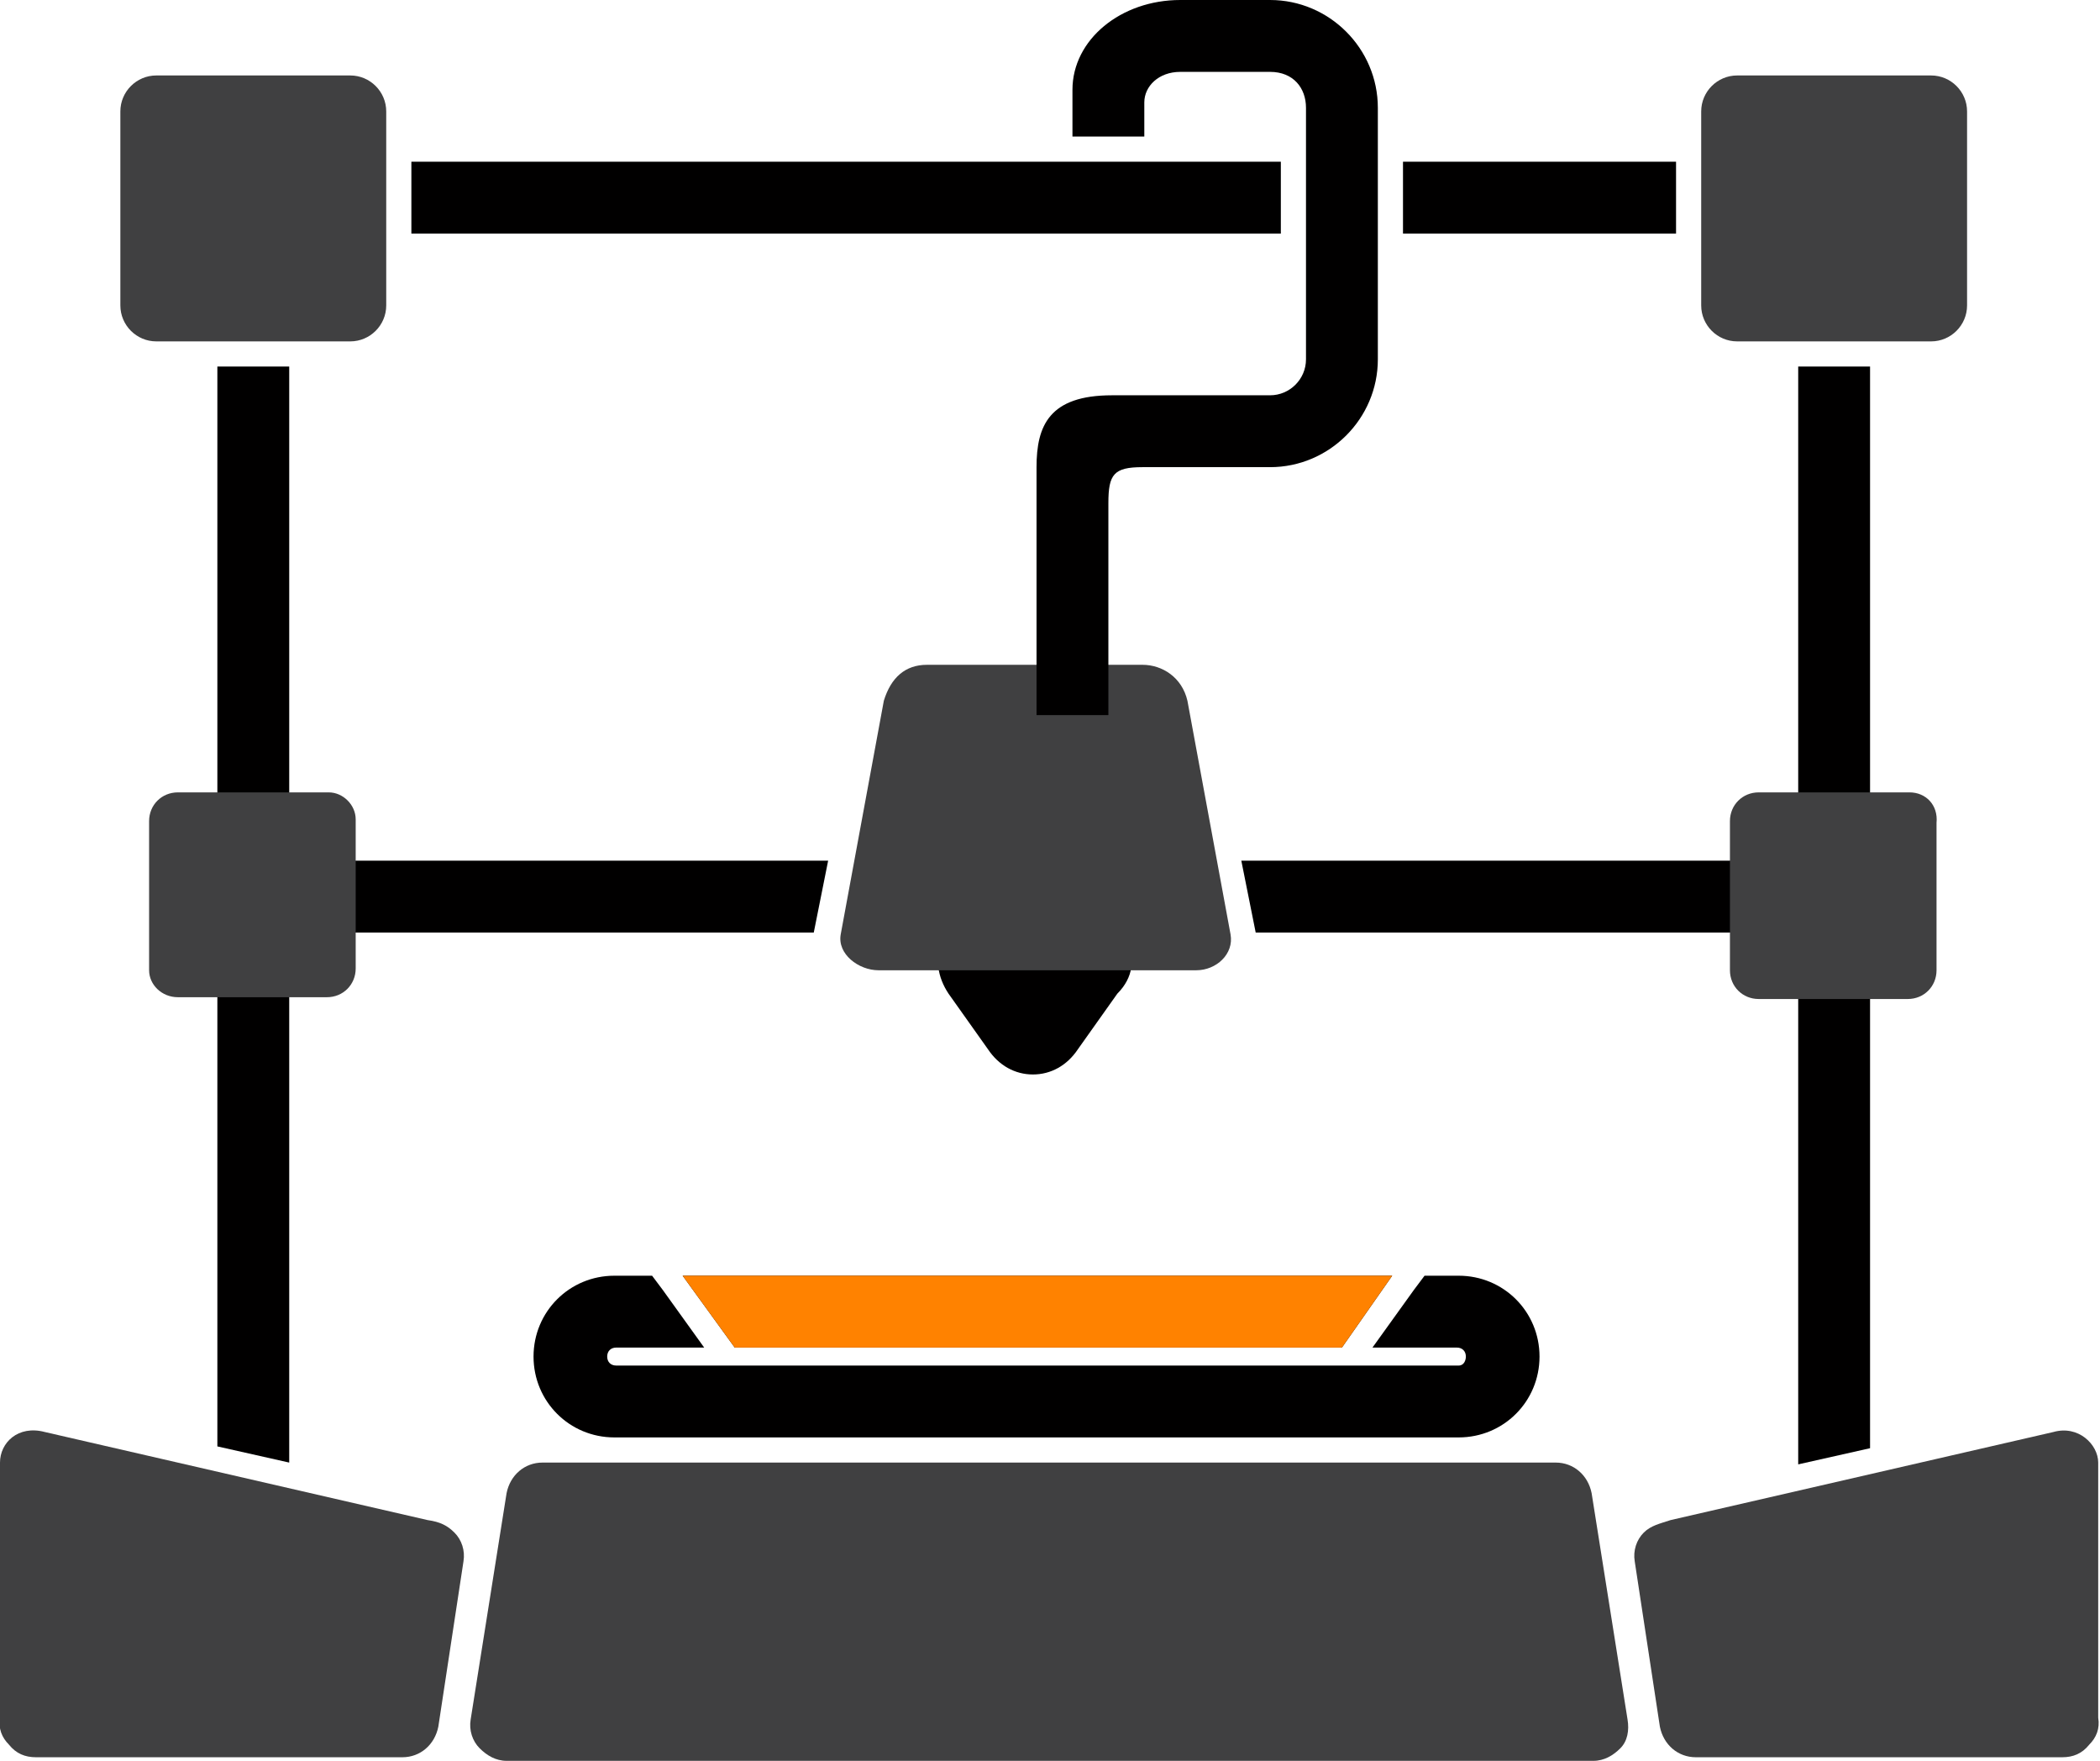 <?xml version="1.0" encoding="utf-8"?>
<!-- Generator: Adobe Illustrator 22.1.0, SVG Export Plug-In . SVG Version: 6.00 Build 0)  -->
<svg version="1.1" id="Layer_1" xmlns="http://www.w3.org/2000/svg" xmlns:xlink="http://www.w3.org/1999/xlink" x="0px" y="0px"
	 viewBox="0 0 116.9 98" style="enable-background:new 0 0 116.9 98;" xml:space="preserve">
<style type="text/css">
	.st0{fill:#404041;}
	.st1{fill:#010000;}
	.st2{fill:#FF8200;}
</style>
<path class="st0" d="M0.5,97.1c0.4,0.5,0.9,0.7,1.5,0.7h20.4c1,0,1.8-0.7,2-1.7l1.4-9.2c0.1-0.6-0.1-1.2-0.5-1.6s-0.8-0.6-1.5-0.7
	L2.5,79.7C1,79.3,0,80.3,0,81.4v14.2C-0.1,96.2,0.1,96.7,0.5,97.1z"/>
<path class="st1" d="M62.7,52.4c-0.5-0.9-1.4-1.4-2.6-1.4h-5c-1.1,0-2.1,0.5-2.6,1.4s-0.3,2,0.3,2.9l2.2,3.1
	c0.6,0.9,1.5,1.4,2.5,1.4s1.9-0.5,2.5-1.4l2.2-3.1C63.1,54.4,63.2,53.3,62.7,52.4z"/>
<path class="st0" d="M68.5,52l-2.4-13c-0.3-1.3-1.4-2-2.5-2H51.6c-1.2,0-2,0.7-2.4,2l-2.4,13c-0.2,1.1,1,2,2.1,2h17.7
	C67.7,54,68.7,53.1,68.5,52z"/>
<path class="st1" d="M70.7,0h-5c-3.3,0-6,2.2-6,5v2.6h4V5.7c0-0.9,0.8-1.7,2-1.7h5c1.3,0,2,0.9,2,2v14c0,1.1-0.9,2-2,2h-8.8
	c-3.5,0-4.2,1.7-4.2,4v2v11.8h4V28l0,0c0-1.6,0.3-2,1.9-2h7.1c3.3,0,6-2.7,6-6V6C76.7,2.7,74,0,70.7,0z"/>
<polygon class="st1" points="14.3,47.9 46.1,47.9 45.3,51.9 14.3,51.9 "/>
<polygon class="st1" points="69.1,47.9 101.7,47.9 101.7,51.9 69.9,51.9 "/>
<rect x="22.9" y="9" class="st1" width="48.4" height="4"/>
<rect x="78.1" y="9" class="st1" width="15.2" height="4"/>
<path class="st0" d="M19.5,4.2H8.7c-1.1,0-2,0.9-2,2V17c0,1.1,0.9,2,2,2h2.8h4h4c1.1,0,2-0.9,2-2v-4V9V6.2
	C21.5,5.1,20.6,4.2,19.5,4.2z"/>
<polygon class="st1" points="12.1,20.4 16.1,20.4 16.1,81.4 12.1,80.5 "/>
<path class="st0" d="M94.7,6.2V9v4v4c0,1.1,0.9,2,2,2h4h4h2.8c1.1,0,2-0.9,2-2V6.2c0-1.1-0.9-2-2-2H96.7C95.6,4.2,94.7,5.1,94.7,6.2
	z"/>
<polygon class="st1" points="100.1,20.4 104.1,20.4 104.1,80.6 100.1,81.5 "/>
<path class="st0" d="M90.6,95.7l-2-12.6c-0.2-1-1-1.7-2-1.7H30.2c-1,0-1.8,0.7-2,1.7l-2,12.6c-0.1,0.6,0.1,1.2,0.5,1.6
	s0.9,0.7,1.5,0.7h60.5c0.6,0,1.1-0.3,1.5-0.7S90.7,96.3,90.6,95.7z"/>
<path class="st0" d="M116.8,95.6V81.4c0-1-1.1-2.1-2.5-1.7L93,84.6c-0.6,0.2-1.1,0.3-1.5,0.7s-0.6,1-0.5,1.6l1.4,9.2
	c0.2,1,1,1.7,2,1.7h20.4c0.6,0,1.1-0.2,1.5-0.7C116.7,96.7,116.9,96.2,116.8,95.6z"/>
<path class="st0" d="M18.3,44.1H9.9c-0.9,0-1.6,0.7-1.6,1.6V54c0,0.8,0.7,1.5,1.6,1.5H12h3.1h3.1c0.9,0,1.6-0.7,1.6-1.6v-3.1v-3.1
	v-2.1C19.8,44.8,19.1,44.1,18.3,44.1z"/>
<path class="st0" d="M106.3,44.1h-8.4c-0.9,0-1.6,0.7-1.6,1.6V54c0,0.9,0.7,1.6,1.6,1.6h2.1h3.1h3.1c0.9,0,1.6-0.7,1.6-1.6V51v-3.1
	v-2.1C107.9,44.8,107.2,44.1,106.3,44.1z"/>
<g>
	<polygon class="st1" points="38,71 40.9,75 74.7,75 77.5,71 	"/>
	<path class="st1" d="M75.7,76h5.5c0.3,0,0.4-0.3,0.4-0.5c0-0.3-0.2-0.5-0.5-0.5h-4.7l2.3-3.2l0.6-0.8h1.9c2.5,0,4.5,2,4.5,4.5
		S83.7,80,81.2,80h-47c-2.5,0-4.5-2-4.5-4.5s2-4.5,4.5-4.5h2.1l0.6,0.8l2.3,3.2h-4.9c-0.3,0-0.5,0.2-0.5,0.5s0.2,0.5,0.5,0.5h5.6
		H75.7z"/>
</g>
<polygon class="st2" points="74.7,75 40.9,75 38,71 77.5,71 "/>
</svg>
